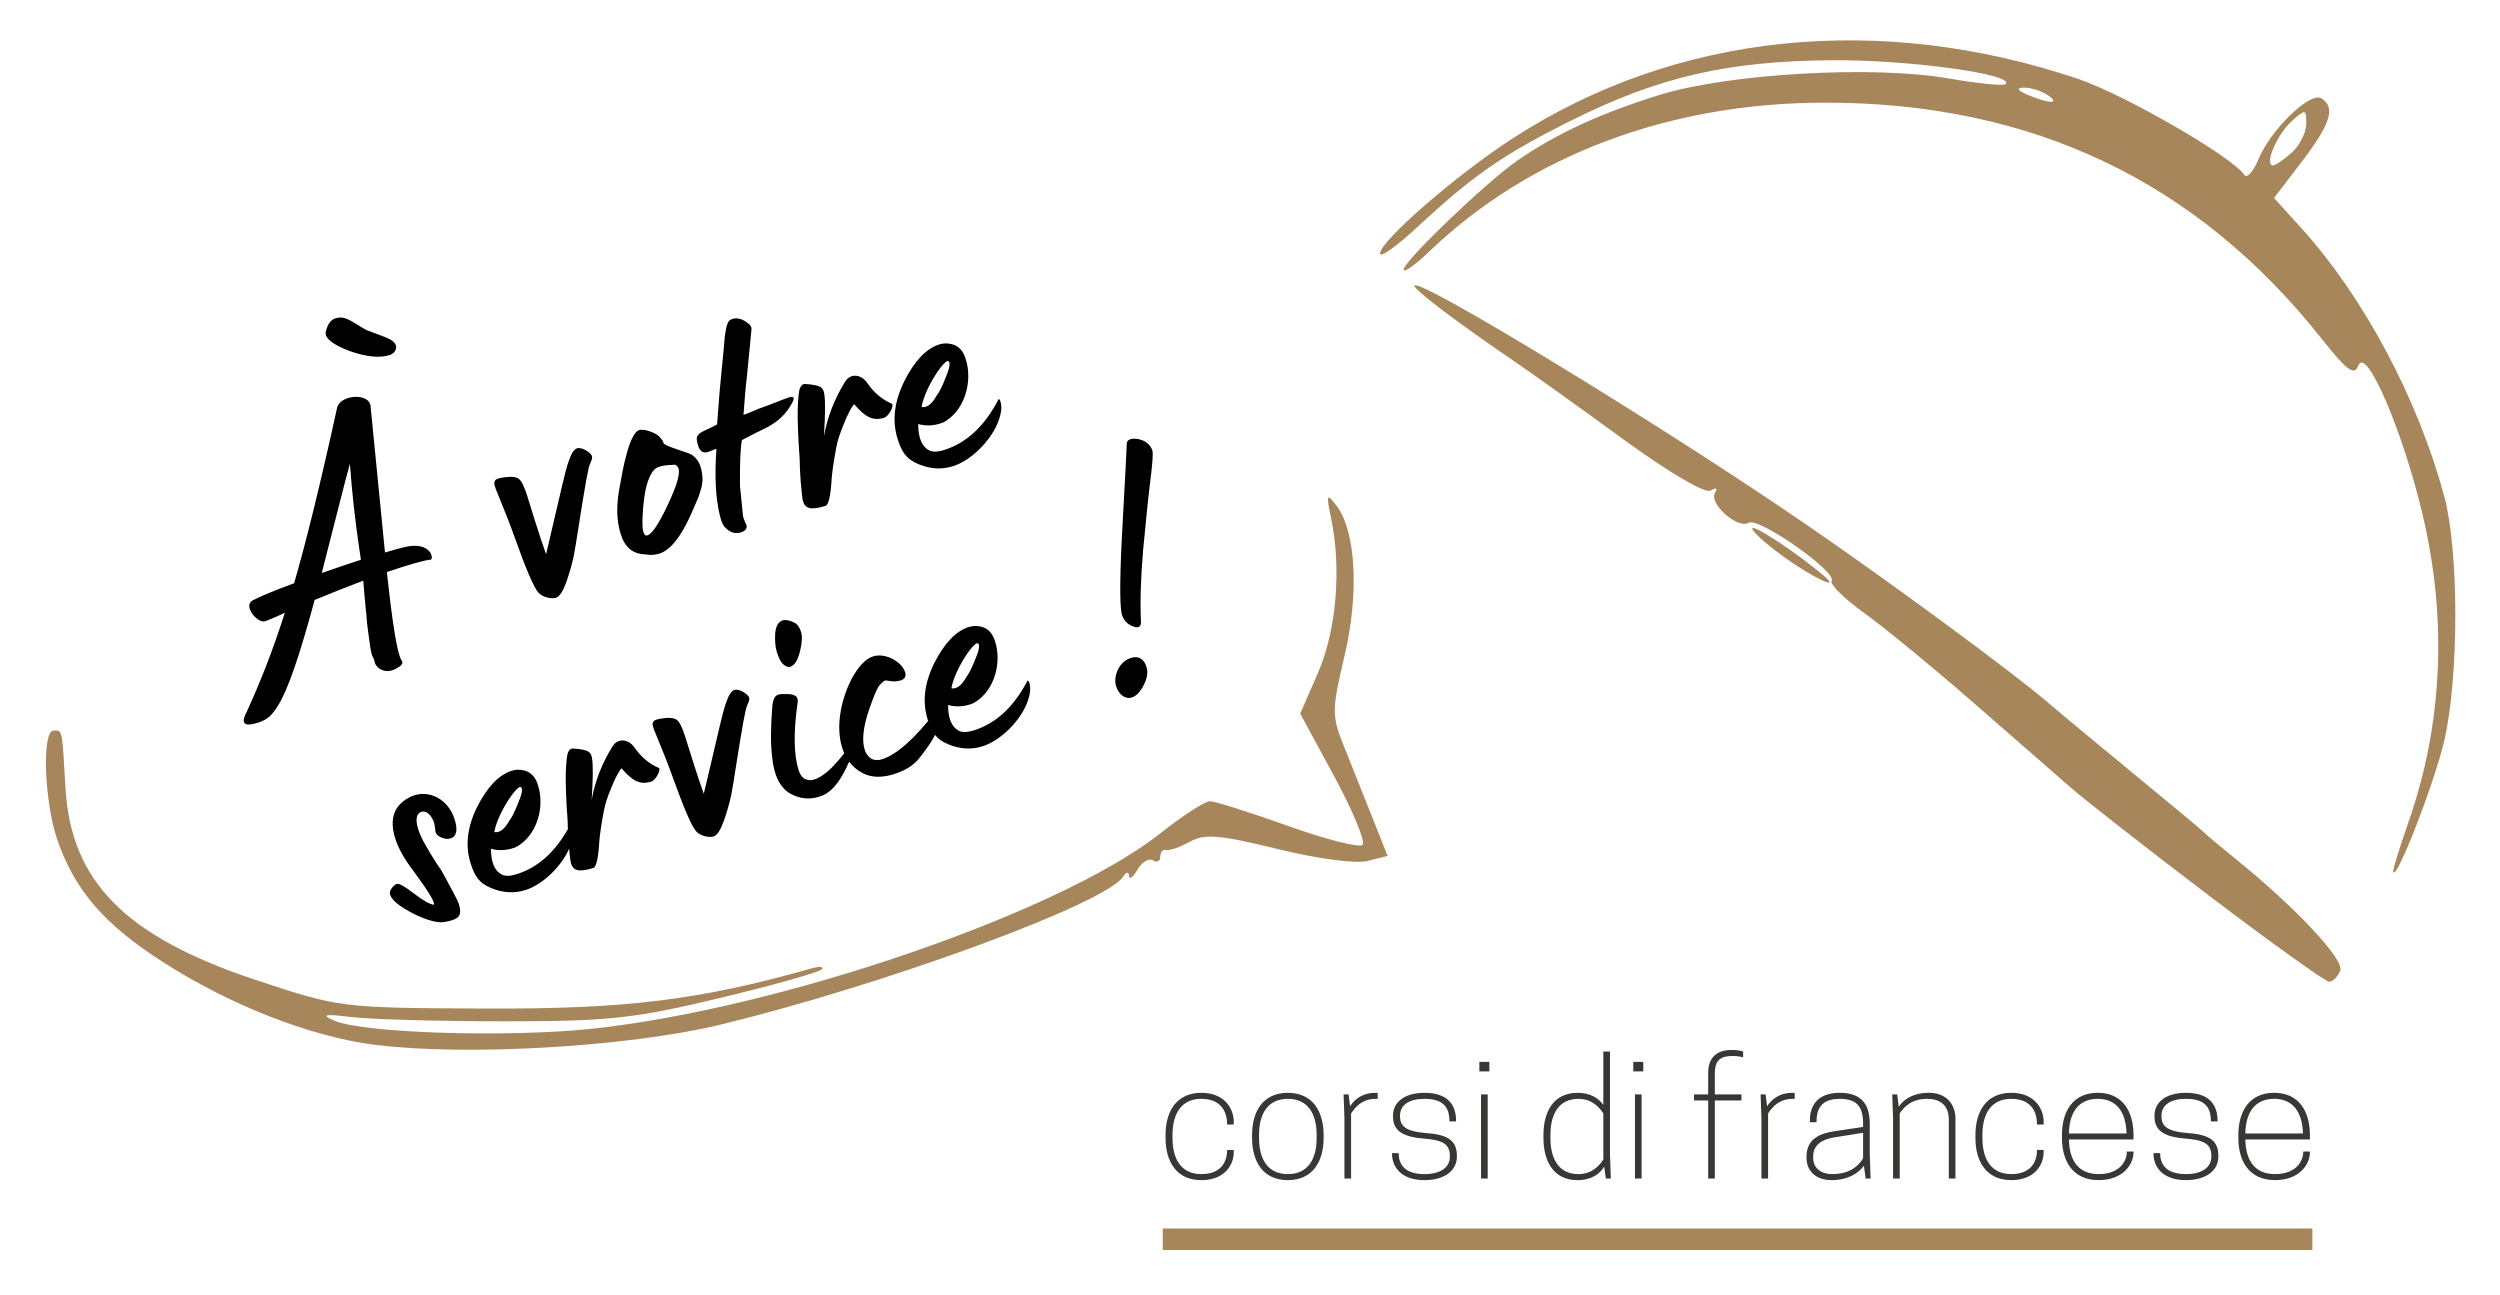 <?xml version="1.0" encoding="UTF-8" standalone="no"?>
<!-- Created with Inkscape (http://www.inkscape.org/) -->

<svg
   version="1.1"
   id="svg1"
   width="318.514"
   height="165.043"
   viewBox="0 0 318.514 165.043"
   sodipodi:docname="logo.svg"
   inkscape:version="1.3.1 (9b9bdc1480, 2023-11-25, custom)"
   xmlns:inkscape="http://www.inkscape.org/namespaces/inkscape"
   xmlns:sodipodi="http://sodipodi.sourceforge.net/DTD/sodipodi-0.dtd"
   xmlns="http://www.w3.org/2000/svg"
   xmlns:svg="http://www.w3.org/2000/svg">
  <defs
     id="defs1" />
  <sodipodi:namedview
     id="namedview1"
     pagecolor="#ffffff"
     bordercolor="#000000"
     borderopacity="0.25"
     inkscape:showpageshadow="2"
     inkscape:pageopacity="0.0"
     inkscape:pagecheckerboard="0"
     inkscape:deskcolor="#d1d1d1"
     inkscape:zoom="1.642"
     inkscape:cx="205.23752"
     inkscape:cy="93.17905"
     inkscape:window-width="1850"
     inkscape:window-height="1016"
     inkscape:window-x="0"
     inkscape:window-y="0"
     inkscape:window-maximized="1"
     inkscape:current-layer="g2" />
  <g
     id="g2"
     inkscape:label="logo"
     style="display:inline"
     transform="translate(-79.172,-183.922)">
    <path
       style="display:inline;fill:#a8865c;fill-opacity:1"
       d="M 360.778,298.158 C 352.925,292.195 344.925,285.944 343,284.268 c -1.925,-1.676 -7.594,-6.62 -12.598,-10.987 -5.004,-4.366 -11.177,-9.432 -13.718,-11.257 -2.541,-1.825 -4.407,-3.662 -4.147,-4.083 0.711,-1.15 -9.33,-8.187 -10.58,-7.415 -1.388,0.858 -5.113,-2.464 -4.278,-3.815 0.366,-0.593 0.136,-0.715 -0.55,-0.291 -0.697,0.431 -5.301,-2.273 -11.231,-6.595 -5.527,-4.029 -11.705,-8.45 -13.729,-9.825 -7.448,-5.061 -13.129,-9.373 -12.792,-9.71 0.846,-0.846 31.743,17.994 49.624,30.258 10.985,7.535 26.515,18.963 31.09,22.879 1.975,1.69 7.15,5.99 11.5,9.556 4.35,3.566 8.135,6.723 8.41,7.016 0.275,0.293 2.075,1.803 4,3.356 7.589,6.122 13.87,12.818 13.334,14.215 -0.302,0.786 -0.937,1.429 -1.413,1.429 -0.476,0 -7.29,-4.879 -15.143,-10.842 z m 23.304,-3.192 c -0.045,-0.294 0.818,-3.096 1.919,-6.228 4.357,-12.397 4.993,-25.759 1.859,-39.105 -2.524,-10.751 -7.233,-21.711 -8.221,-19.135 -0.512,1.336 -1.442,0.665 -4.577,-3.301 -15.959,-20.19 -36.953,-30.196 -63.354,-30.197 -19.835,-3.9e-4 -37.671,6.71 -50.458,18.982 -1.788,1.716 -3.25,2.745 -3.25,2.287 0,-1.066 10.555,-11.174 14.531,-13.915 4.927,-3.397 10.521,-5.984 17.969,-8.308 8.817,-2.752 27.271,-3.814 36.956,-2.127 3.728,0.649 6.986,0.972 7.24,0.718 1.249,-1.249 -12.453,-3.126 -22.196,-3.041 -13.283,0.116 -21.943,2.114 -33,7.614 -8.801,4.378 -12.623,7.019 -19.75,13.646 -2.612,2.429 -4.75,3.947 -4.75,3.373 0,-1.605 9.748,-10.06 17,-14.744 20.697,-13.368 46.543,-16.065 71.941,-7.506 5.889,1.984 19.724,9.972 21.16,12.217 0.33,0.516 1.151,-0.389 1.823,-2.011 1.554,-3.751 6.577,-8.611 7.995,-7.735 1.85,1.143 1.211,3.227 -2.468,8.047 l -3.55,4.65 3.579,3.961 c 7.851,8.691 14.72,21.59 18.083,33.961 1.902,6.996 1.91,23.083 0.016,31.25 -1.26,5.432 -6.254,18.228 -6.496,16.646 z M 371.171,203.345 C 372.177,202.435 373,200.79 373,199.69 c 0,-1.902 -0.093,-1.915 -1.9,-0.28 C 369.247,201.087 367.612,205 368.765,205 c 0.318,0 1.401,-0.745 2.406,-1.655 z M 340,196 c -0.825,-0.533 -2.175,-0.945 -3,-0.914 -0.989,0.036 -0.819,0.348 0.5,0.914 2.749,1.181 4.328,1.181 2.5,0 z m -33.737,58.739 c -2.33,-1.704 -4.047,-3.288 -3.816,-3.52 0.356,-0.356 5.781,3.245 9.002,5.976 2.582,2.189 -1.442,0.283 -5.187,-2.456 z"
       id="path5"
       sodipodi:nodetypes="ssssssssssssssssssssssssssssssssssssssssscssssssssssssssssss"
       inkscape:label="coupole" />
    <path
       style="display:inline;fill:#a8865c;fill-opacity:1"
       d="M 126.918,317.035 C 118.708,315.991 108.505,312 99.881,306.461 92.478,301.706 88.768,297.429 86.52,291.056 84.811,286.212 84.47,277 86,277 c 1.144,0 1.074,-0.337 1.512,7.279 0.688,11.965 7.652,18.995 24.282,24.508 10.657,3.533 10.79,3.55 29.206,3.631 17.869,0.079 27.349,-1.086 41.5,-5.1 1.1,-0.312 1.711,-0.26 1.359,0.115 -0.353,0.375 -6.203,2.017 -13,3.648 -10.867,2.608 -14.17,2.966 -27.359,2.963 -8.25,-10e-4 -17.025,-0.244 -19.5,-0.539 -3.547,-0.423 -4.014,-0.325 -2.208,0.462 3.612,1.574 21.833,2.16 32.564,1.047 23.9,-2.478 59.838,-14.798 72.604,-24.889 2.87,-2.269 5.733,-4.125 6.36,-4.125 0.628,0 5.097,1.415 9.932,3.145 4.835,1.73 9.118,2.818 9.517,2.419 0.399,-0.399 -1.226,-4.326 -3.61,-8.726 l -4.336,-8 2.257,-5.169 c 2.349,-5.381 3.026,-13.271 1.687,-19.669 -0.655,-3.133 -0.586,-3.308 0.667,-1.673 2.493,3.256 2.919,11.163 1.034,19.17 -1.649,7.001 -1.649,7.592 2.3e-4,11.688 0.955,2.373 2.582,6.445 3.614,9.05 l 1.877,4.736 -2.579,0.647 c -1.474,0.37 -6.386,-0.286 -11.462,-1.531 -7.406,-1.816 -9.259,-1.969 -11.151,-0.921 -1.248,0.692 -2.606,1.162 -3.018,1.045 -0.412,-0.117 -0.75,0.264 -0.75,0.847 0,0.582 -0.422,0.798 -0.939,0.479 -0.516,-0.319 -1.403,0.217 -1.97,1.191 -0.567,0.974 -1.052,1.321 -1.077,0.771 -0.025,-0.552 -0.375,-0.488 -0.78,0.142 -2.193,3.409 -30.332,13.744 -51.235,18.817 -11.71,2.842 -32.457,4.054 -44.082,2.575 z"
       id="path4"
       inkscape:label="semi-bulle"
       sodipodi:nodetypes="sssssssssscsssssssscsssssscsssssssssss" />
    <rect
       style="display:inline;fill:#a8865c;fill-opacity:1;stroke:none;stroke-width:1.333"
       id="rect1"
       width="146.468"
       height="2.741"
       x="227.314"
       y="340.438" />
    <path
       style="font-size:20.704px;font-family:'Cooper Hewitt';-inkscape-font-specification:'Cooper Hewitt';fill:#393735;stroke-width:1.294"
       d="m 223.201,336.661 v -0.414 c 0,-2.795 1.118,-4.7 3.582,-4.7 2.319,0 3.209,1.491 3.209,3.354 h 0.828 v -0.393 c 0,-1.574 -1.056,-3.747 -4.037,-3.747 -3.126,0 -4.451,2.485 -4.451,5.487 v 0.414 c 0,3.002 1.325,5.487 4.451,5.487 2.981,0 4.037,-2.07 4.037,-3.644 v -0.29 h -0.828 c 0,1.615 -0.807,3.147 -3.209,3.147 -2.464,0 -3.582,-1.905 -3.582,-4.7 z m 14.348,5.487 c 3.126,0 4.451,-2.484 4.451,-5.487 v -0.414 c 0,-3.002 -1.325,-5.487 -4.451,-5.487 -3.126,0 -4.451,2.485 -4.451,5.487 v 0.414 c 0,3.002 1.325,5.487 4.451,5.487 z m 0,-0.787 c -2.464,0 -3.582,-1.905 -3.582,-4.7 v -0.414 c 0,-2.795 1.118,-4.7 3.582,-4.7 2.464,0 3.582,1.905 3.582,4.7 v 0.414 c 0,2.795 -1.118,4.7 -3.582,4.7 z m 10.87,-10.601 c -1.553,0 -2.567,0.828 -3.126,1.76 l -0.186,-1.553 h -0.621 l 0.104,3.106 v 7.868 h 0.828 v -8.489 c 0.518,-0.828 1.346,-1.905 3.106,-1.905 h 0.207 v -0.766 c 0,0 -0.166,-0.021 -0.311,-0.021 z m 6.128,10.601 c -2.547,0 -3.209,-1.366 -3.209,-2.733 h -0.828 v 0.083 c 0,1.511 0.952,3.437 4.037,3.437 2.567,0 4.037,-1.304 4.037,-3.064 v -0.083 c 0,-1.905 -0.973,-2.774 -3.727,-2.981 -2.754,-0.228 -3.354,-0.952 -3.354,-2.257 0,-1.429 1.139,-2.215 3.043,-2.215 2.402,0 3.106,1.139 3.106,2.94 h 0.828 v -0.083 c 0,-2.07 -1.014,-3.644 -3.934,-3.644 -2.567,0 -3.913,1.284 -3.913,2.961 v 0.104 c 0,1.491 0.704,2.609 3.603,2.878 2.422,0.207 3.478,0.58 3.478,2.34 0,1.429 -1.139,2.319 -3.168,2.319 z m 7.039,0.58 h 0.828 V 330.967 h -0.828 z m 1.035,-15.218 h -1.242 v 1.242 h 1.242 z m 10.973,4.037 c -3.002,0 -4.244,2.485 -4.244,5.487 v 0.414 c 0,3.002 1.242,5.487 4.244,5.487 1.739,0 2.774,-0.828 3.313,-1.76 l 0.207,1.553 h 0.621 l -0.104,-3.106 V 325.377 h -0.828 v 6.957 c -0.58,-0.849 -1.574,-1.574 -3.209,-1.574 z m 3.209,8.696 c -0.518,0.828 -1.429,1.905 -3.106,1.905 -2.34,0 -3.478,-1.843 -3.478,-4.7 v -0.414 c 0,-2.857 1.139,-4.7 3.478,-4.7 1.677,0 2.588,1.077 3.106,1.905 z m 3.934,2.484 h 0.828 V 330.967 h -0.828 z m 1.035,-15.218 h -1.242 v 1.242 h 1.242 z m 8.903,1.553 c 0,-1.863 0.766,-2.319 2.277,-2.319 0.497,0 1.056,0.104 1.242,0.186 V 325.377 c -0.145,-0.062 -0.621,-0.207 -1.449,-0.207 -1.656,0 -2.899,0.828 -2.899,3.002 v 2.795 h -1.76 v 0.787 h 1.76 v 10.186 h 0.828 v -10.186 h 3.313 v -0.787 h -3.313 z m 9.627,2.484 c -1.553,0 -2.567,0.828 -3.126,1.76 l -0.186,-1.553 h -0.621 l 0.104,3.106 v 7.868 h 0.828 v -8.489 c 0.518,-0.828 1.346,-1.905 3.106,-1.905 h 0.207 v -0.766 c 0,0 -0.166,-0.021 -0.311,-0.021 z m 9.131,11.18 h 0.621 l -0.104,-3.106 v -4.037 c 0,-2.34 -0.87,-4.037 -3.727,-4.037 -3.106,0 -3.727,2.07 -3.727,3.644 v 0.186 h 0.828 c 0,-1.656 0.518,-3.043 2.899,-3.043 2.215,0 2.899,1.118 2.899,3.251 v 0.414 l -3.561,0.559 c -1.615,0.248 -3.478,0.89 -3.478,3.271 v 0.207 c 0,1.76 1.242,2.899 3.106,2.899 2.07,0 3.333,-0.911 4.037,-1.863 z m -4.141,-0.58 c -1.656,0 -2.381,-1.014 -2.381,-2.112 v -0.207 c 0,-1.429 1.035,-2.195 2.588,-2.464 l 3.623,-0.6 v 3.313 c -0.393,0.704 -1.387,2.07 -3.83,2.07 z m 15.321,0.58 v -7.764 c 0,-2.07 -1.242,-3.416 -3.313,-3.416 -1.967,0 -3.147,0.87 -3.747,1.822 l -0.186,-1.615 h -0.621 l 0.104,3.106 v 7.868 h 0.828 v -8.489 c 0.518,-0.828 1.449,-1.905 3.416,-1.905 1.553,0 2.692,0.766 2.692,2.733 v 7.661 z m 3.354,-5.28 v -0.414 c 0,-2.795 1.118,-4.7 3.582,-4.7 2.319,0 3.209,1.491 3.209,3.354 h 0.828 v -0.393 c 0,-1.574 -1.056,-3.747 -4.037,-3.747 -3.126,0 -4.451,2.485 -4.451,5.487 v 0.414 c 0,3.002 1.325,5.487 4.451,5.487 2.981,0 4.037,-2.07 4.037,-3.644 v -0.29 h -0.828 c 0,1.615 -0.807,3.147 -3.209,3.147 -2.464,0 -3.582,-1.905 -3.582,-4.7 z m 18.799,0.186 v -0.6 c 0,-3.002 -1.325,-5.487 -4.451,-5.487 -3.126,0 -4.451,2.485 -4.451,5.487 v 0.414 c 0,3.002 1.346,5.487 4.555,5.487 3.064,0 4.348,-2.07 4.348,-3.644 v -0.083 h -0.828 c 0,1.346 -0.973,2.94 -3.52,2.94 -2.547,0 -3.644,-1.822 -3.685,-4.513 z m -4.451,-5.3 c 2.402,0 3.52,1.822 3.582,4.513 h -7.164 c 0.041,-2.692 1.159,-4.513 3.582,-4.513 z m 10.973,9.814 c -2.547,0 -3.209,-1.366 -3.209,-2.733 h -0.828 v 0.083 c 0,1.511 0.952,3.437 4.037,3.437 2.567,0 4.037,-1.304 4.037,-3.064 v -0.083 c 0,-1.905 -0.973,-2.774 -3.727,-2.981 -2.754,-0.228 -3.354,-0.952 -3.354,-2.257 0,-1.429 1.139,-2.215 3.044,-2.215 2.402,0 3.106,1.139 3.106,2.94 h 0.828 v -0.083 c 0,-2.07 -1.014,-3.644 -3.934,-3.644 -2.567,0 -3.913,1.284 -3.913,2.961 v 0.104 c 0,1.491 0.704,2.609 3.603,2.878 2.422,0.207 3.478,0.58 3.478,2.34 0,1.429 -1.139,2.319 -3.168,2.319 z m 15.425,-4.513 v -0.6 c 0,-3.002 -1.325,-5.487 -4.451,-5.487 -3.126,0 -4.451,2.485 -4.451,5.487 v 0.414 c 0,3.002 1.346,5.487 4.555,5.487 3.064,0 4.348,-2.07 4.348,-3.644 v -0.083 h -0.828 c 0,1.346 -0.973,2.94 -3.52,2.94 -2.547,0 -3.644,-1.822 -3.685,-4.513 z m -4.451,-5.3 c 2.402,0 3.52,1.822 3.582,4.513 h -7.164 c 0.041,-2.692 1.159,-4.513 3.582,-4.513 z"
       id="text5"
       inkscape:label="corsi di francese"
       transform="scale(1.024,0.977)"
       aria-label="corsi di francese" />
    <path
       d="m 125.945,226.003 c -0.603,-0.244 -1.858,-1.201 -2.72,-1.508 -0.431,-0.154 -0.865,-0.161 -1.344,-0.009 -0.567,0.18 -0.967,0.742 -1.201,1.687 -0.174,0.829 0.839,1.621 2.964,2.447 2.155,0.768 3.887,0.945 5.152,0.544 0.218,-0.069 0.422,-0.182 0.57,-0.326 0.237,-0.317 0.343,-0.593 0.247,-0.901 -0.164,-0.529 -0.694,-0.845 -2.202,-1.382 z m 4.746,27.625 c -0.842,0.219 -1.641,0.424 -2.47,0.686 l -1.827,-18.534 c -0.01,-1.884 -4.005,-1.633 -4.297,0.201 -2.122,9.673 -3.945,17.074 -5.453,22.246 -2.75,1.017 -4.528,1.774 -5.345,2.227 -1.169,0.709 0.742,3.007 1.718,2.6 0.174,-0.055 1.616,-0.658 2.448,-1.067 -1.454,4.574 -3.105,8.824 -4.909,12.734 l -0.06,0.116 -0.09,0.174 c -0.498,1.174 0.032,1.49 1.602,0.992 1.352,-0.429 1.81,-0.961 2.613,-2.232 1.25,-1.993 2.775,-6.493 4.646,-13.425 l 0.131,-0.042 c 1.864,-0.785 3.873,-1.567 6.057,-2.405 l 0.155,1.886 0.171,1.785 c 0.052,0.322 0.099,0.936 0.157,1.741 l 0.203,1.581 0.192,1.391 c 0.118,0.688 0.197,1.099 0.282,1.217 0.085,0.118 0.238,0.457 0.345,0.955 0.139,0.295 0.366,0.561 0.652,0.712 0.701,0.407 1.44,0.318 2.244,-0.179 0.526,-0.312 0.719,-0.615 0.479,-0.926 -0.522,-0.754 -1.15,-4.474 -1.869,-11.263 2.865,-0.957 4.711,-1.494 5.594,-1.58 0.204,-0.113 0.166,-0.391 -0.015,-0.818 -0.563,-0.886 -1.7,-1.154 -3.355,-0.775 z m -7.605,-8.137 0.666,-2.485 c 0.268,3.641 0.654,7.196 1.184,10.754 l 0.22,1.479 c -1.09,0.346 -2.734,0.915 -4.988,1.679 z m 26.908,14.597 c 0.48,-0.152 0.896,-0.817 1.337,-2.021 0.427,-1.248 0.75,-2.367 0.956,-3.4 0.206,-1.033 0.339,-1.995 0.485,-2.912 l 0.634,-3.975 c 0.341,-2.141 0.596,-3.48 0.721,-4.003 0.1,-0.758 0.601,-1.304 0.465,-1.744 -0.15,-0.485 -1.324,-1.177 -1.891,-0.997 -0.611,0.194 -0.918,1.21 -1.222,2.081 -0.228,0.653 -0.948,3.736 -1.825,7.547 l -0.907,3.868 c -0.358,-0.999 -0.853,-2.439 -1.442,-4.333 l -0.971,-3.128 c -0.369,-1.189 -0.746,-1.941 -1.104,-2.166 -0.314,-0.239 -1.007,-0.31 -2.007,-0.138 -0.188,0.011 -0.406,0.081 -0.624,0.15 -0.393,0.124 -0.542,0.414 -0.392,0.898 0.109,0.352 0.205,0.661 0.317,0.867 0.984,2.398 1.69,4.206 2.103,5.382 1.529,4.306 2.584,6.778 3.152,7.372 0.581,0.638 1.735,0.805 2.215,0.652 z m 13.198,-5.637 c 1.396,-0.443 2.741,-2.127 4.066,-5.112 l 0.754,-1.739 c 0.09,-0.174 0.166,-0.391 0.288,-0.769 0.321,-0.973 0.508,-1.758 0.267,-2.843 0.003,-0.146 -0.066,-0.366 -0.148,-0.631 -0.274,-0.881 -0.942,-1.492 -1.532,-1.692 -0.589,-0.2 -1.869,-0.617 -2.471,-0.861 -0.445,-0.198 -0.674,-0.319 -0.715,-0.451 l -0.027,-0.088 c -0.055,-0.176 -0.224,-0.413 -0.522,-0.754 -0.527,-0.462 -1.948,-1.027 -2.589,-0.776 -0.845,0.365 -1.445,2.442 -1.836,4.115 -0.25,1.047 -0.51,2.678 -0.572,2.94 -0.475,2.328 -0.467,4.358 0.094,6.164 0.534,1.718 1.56,2.554 3.106,2.596 0.663,0.129 1.271,0.081 1.838,-0.099 z m -1.535,-2.32 c -0.218,0.069 -0.404,-0.066 -0.513,-0.418 -0.123,-0.396 -0.154,-1.113 -0.092,-2.148 0.139,-2.947 0.636,-4.895 1.461,-5.786 0.471,-0.488 1.355,-0.575 2.107,-0.62 l 0.564,-0.034 c 0.229,0.121 0.371,0.269 0.44,0.49 0.219,0.705 -0.257,2.259 -1.383,4.648 -1.126,2.39 -1.973,3.674 -2.584,3.868 z m 11.774,-0.347 c 0.624,-0.15 0.918,-0.436 0.869,-0.905 -0.055,-0.176 -0.391,-0.795 -0.457,-1.162 -0.014,-0.044 -0.135,-1.36 -0.394,-3.891 -0.033,-3.038 0.074,-5.007 0.248,-5.837 l 1.692,-0.875 1.663,-0.818 c 0.044,-0.014 0.087,-0.028 0.117,-0.086 1.226,-0.679 2.183,-1.612 2.825,-2.783 0.476,-0.78 0.381,-1.088 -0.274,-0.881 -0.872,0.277 -2.649,1.034 -3.391,1.269 -0.48,0.152 -1.777,0.757 -2.431,0.965 0.156,-2.275 0.299,-3.821 0.415,-4.68 0.391,-4.14 0.615,-6.195 0.602,-6.239 0.035,-0.35 -0.262,-0.691 -0.849,-1.037 -0.587,-0.346 -1.135,-0.414 -1.615,-0.262 -0.087,0.028 -0.204,0.113 -0.365,0.213 -0.338,0.301 -0.577,1.538 -0.716,3.711 l -0.513,5.292 -0.32,4.215 c -1.139,0.652 -2.156,0.926 -2.409,1.345 -0.281,0.331 -0.215,0.697 0.004,1.402 0.219,0.705 0.634,0.96 1.288,0.753 0.174,-0.055 0.845,-0.365 1.033,-0.376 -0.247,3.369 -0.124,6.233 0.442,8.521 0.189,0.763 0.397,1.277 0.711,1.517 0.511,0.564 1.157,0.794 1.825,0.631 z m 10.918,-3.414 c 0.393,-0.124 0.659,-1.273 0.784,-3.491 0.073,-0.846 0.24,-2.157 0.59,-3.962 0.144,-0.771 0.451,-1.788 0.949,-2.962 0.484,-1.218 0.933,-2.086 1.317,-2.547 1.431,1.675 2.405,2.189 3.844,1.733 0.611,-0.194 1.345,-1.685 0.928,-1.794 -1.162,-0.502 -2.188,-1.338 -3.049,-2.566 -0.817,-1.241 -2.232,-1.325 -2.888,-0.197 -1.339,2.167 -2.248,4.487 -2.682,6.947 0.177,-2.669 0.194,-4.465 0.052,-5.388 -0.129,-0.878 -0.457,-1.162 -2.464,-1.299 -0.245,-0.019 -0.48,0.152 -0.616,0.486 -0.15,0.289 -0.252,1.193 -0.308,2.711 -0.026,1.46 0.039,3.52 0.238,6.167 l 0.056,1.724 c 0.042,0.906 0.114,1.754 0.188,2.457 0.074,0.702 0.124,1.17 0.192,1.391 0.274,0.881 0.904,1.213 2.867,0.591 z m 16.253,-5.057 c 2.268,-0.719 4.682,-3.13 5.647,-5.42 l 0.106,-0.276 c 0.454,-1.16 0.5,-2.094 0.207,-2.727 -0.085,-0.118 -0.142,-0.149 -0.172,-0.091 -1.766,3.415 -4.074,5.55 -6.909,6.449 -0.872,0.277 -1.538,0.294 -2.01,0.008 -0.873,-0.497 -1.316,-1.615 -1.315,-3.309 0.892,0.249 1.846,0.237 2.806,-0.067 0.262,-0.083 0.436,-0.138 0.553,-0.224 1.987,-1.162 2.982,-3.51 3.021,-5.7 0.013,-0.73 -0.075,-1.476 -0.294,-2.181 -0.096,-0.308 -0.178,-0.573 -0.276,-0.735 -0.363,-0.707 -0.876,-1.125 -1.597,-1.284 -0.518,-0.126 -1.039,-0.106 -1.519,0.046 -1.701,0.539 -3.175,2.12 -4.478,4.711 -1.26,2.577 -1.563,4.996 -0.851,7.286 0.506,1.63 1.053,2.618 2.747,3.29 1.479,0.596 2.894,0.679 4.333,0.223 z m -4.016,-7.533 c 0.39,-2.446 3.121,-6.458 3.471,-5.794 0.213,0.223 0.085,0.892 -0.412,2.066 -0.454,1.16 -0.843,1.913 -1.154,2.301 -0.582,1.056 -1.242,1.555 -1.905,1.427 z"
       id="text1"
       style="font-size:45.94px;font-family:Lumios;-inkscape-font-specification:Lumios;fill:#000000;fill-opacity:1;stroke-width:1.276"
       inkscape:label="à votre"
       aria-label="À votre " />
    <path
       d="m 136.805,301.149 c 0.991,-0.312 1.201,-0.852 0.809,-2.104 -0.095,-0.302 -0.826,-1.732 -2.239,-4.276 -0.181,-0.275 -0.99,-1.349 -2.305,-3.733 -1.105,-2.166 -1.025,-3.425 -0.206,-3.682 0.431,-0.136 0.827,0.072 1.232,0.608 0.181,0.275 0.305,0.521 0.373,0.737 0.122,0.389 0.152,1.09 0.206,1.263 0.068,0.216 0.278,0.434 0.561,0.582 0.51,0.267 0.952,0.317 1.34,0.195 0.776,-0.244 0.948,-1.057 0.515,-2.439 -0.771,-2.461 -3.16,-3.891 -5.506,-2.916 -2.19,1.021 -2.865,2.798 -2.053,5.389 0.365,1.166 1.14,2.582 2.341,4.149 1.897,2.581 2.772,4.013 2.567,4.268 -0.542,-0.067 -1.348,-0.525 -2.532,-1.433 -1.184,-0.908 -1.877,-1.307 -2.179,-1.212 -0.129,0.041 -0.288,0.138 -0.434,0.279 -0.393,0.408 -0.514,0.778 -0.419,1.08 0.23,0.734 1.244,1.553 3.099,2.488 1.842,0.891 3.222,1.216 4.127,0.931 0.186,-0.011 0.401,-0.079 0.703,-0.174 z m 9.313,-3.83 c 2.241,-0.705 4.627,-3.068 5.581,-5.313 l 0.105,-0.27 c 0.449,-1.137 0.494,-2.052 0.205,-2.673 -0.084,-0.116 -0.14,-0.146 -0.17,-0.089 -1.746,3.347 -4.026,5.44 -6.828,6.321 -0.862,0.271 -1.52,0.288 -1.986,0.008 -0.863,-0.487 -1.301,-1.583 -1.3,-3.243 0.882,0.244 1.825,0.232 2.773,-0.066 0.259,-0.081 0.431,-0.136 0.547,-0.219 1.963,-1.139 2.947,-3.441 2.986,-5.587 0.013,-0.715 -0.074,-1.447 -0.291,-2.138 -0.095,-0.302 -0.176,-0.561 -0.273,-0.72 -0.359,-0.693 -0.866,-1.103 -1.578,-1.259 -0.512,-0.123 -1.027,-0.104 -1.501,0.045 -1.681,0.529 -3.138,2.078 -4.426,4.617 -1.245,2.526 -1.545,4.897 -0.842,7.142 0.5,1.598 1.04,2.566 2.715,3.225 1.461,0.584 2.86,0.666 4.283,0.218 z m -3.969,-7.384 c 0.386,-2.398 3.085,-6.33 3.43,-5.68 0.21,0.218 0.085,0.875 -0.408,2.025 -0.449,1.137 -0.834,1.875 -1.14,2.256 -0.576,1.035 -1.227,1.524 -1.882,1.398 z m 12.606,4.572 c 0.388,-0.122 0.651,-1.248 0.775,-3.422 0.072,-0.829 0.238,-2.114 0.583,-3.883 0.142,-0.756 0.446,-1.753 0.938,-2.904 0.478,-1.194 0.922,-2.045 1.302,-2.496 1.414,1.642 2.377,2.146 3.799,1.698 0.603,-0.19 1.33,-1.651 0.917,-1.759 -1.149,-0.492 -2.163,-1.312 -3.013,-2.515 -0.807,-1.216 -2.206,-1.298 -2.854,-0.193 -1.324,2.124 -2.221,4.398 -2.65,6.81 0.175,-2.616 0.192,-4.377 0.051,-5.281 -0.128,-0.861 -0.451,-1.139 -2.435,-1.274 -0.243,-0.018 -0.474,0.149 -0.609,0.476 -0.148,0.284 -0.249,1.169 -0.304,2.657 -0.025,1.431 0.039,3.45 0.235,6.044 l 0.056,1.69 c 0.041,0.888 0.112,1.72 0.186,2.408 0.073,0.688 0.122,1.147 0.19,1.363 0.27,0.864 0.893,1.189 2.833,0.579 z m 15.317,-4.011 c 0.474,-0.149 0.886,-0.8 1.321,-1.981 0.422,-1.224 0.741,-2.32 0.945,-3.333 0.204,-1.013 0.335,-1.955 0.479,-2.854 l 0.627,-3.897 c 0.337,-2.098 0.589,-3.411 0.713,-3.924 0.099,-0.743 0.594,-1.278 0.459,-1.71 -0.149,-0.475 -1.308,-1.154 -1.869,-0.977 -0.603,0.19 -0.907,1.186 -1.208,2.04 -0.226,0.64 -0.937,3.662 -1.803,7.397 l -0.896,3.792 c -0.354,-0.98 -0.843,-2.391 -1.425,-4.247 l -0.96,-3.066 c -0.365,-1.166 -0.738,-1.902 -1.091,-2.123 -0.31,-0.234 -0.995,-0.304 -1.984,-0.135 -0.186,0.011 -0.401,0.079 -0.617,0.147 -0.388,0.122 -0.536,0.406 -0.387,0.881 0.108,0.345 0.203,0.648 0.314,0.85 0.973,2.35 1.67,4.123 2.078,5.275 1.511,4.22 2.554,6.643 3.115,7.226 0.575,0.626 1.715,0.789 2.189,0.64 z m 9.801,-21.628 c 0.517,-0.163 0.929,-0.814 1.205,-1.897 0.276,-1.083 0.335,-1.955 0.159,-2.516 -0.189,-0.604 -0.454,-0.996 -0.794,-1.173 -0.623,-0.326 -1.178,-0.436 -1.566,-0.314 -0.56,0.176 -0.856,0.744 -0.944,1.672 -0.045,0.915 0.013,1.704 0.215,2.351 0.23,0.734 0.492,1.268 0.759,1.516 0.337,0.321 0.663,0.455 0.965,0.36 z m 4.095,16.403 c 1.094,-0.439 2.1,-1.609 3.02,-3.511 0.756,-1.518 1.102,-2.528 0.997,-3.017 -0.011,-0.186 -0.14,-0.146 -0.315,0.052 l -0.832,0.973 c -0.439,0.565 -0.92,1.143 -1.386,1.622 -0.875,0.987 -2.469,2.247 -3.491,1.857 -0.456,-0.094 -0.82,-0.501 -1.05,-1.235 -0.608,-1.943 -0.657,-4.821 -0.119,-8.547 0.158,-0.856 -0.422,-1.195 -1.766,-1.105 -0.97,-0.074 -1.377,0.291 -1.475,1.792 -0.186,2.43 -0.208,4.476 -0.01,6.169 0.229,2.394 1.001,3.954 2.331,4.721 1.316,0.724 2.715,0.806 4.097,0.229 z m 9.136,-2.731 c 1.379,-0.434 2.449,-1.102 3.165,-1.991 1.052,-1.327 1.728,-2.346 2.04,-3.013 0.492,-1.151 0.637,-2.05 0.407,-2.784 -0.068,-0.216 -0.151,-0.332 -0.267,-0.248 -2.734,3.516 -5.028,5.566 -6.882,6.149 -0.56,0.176 -1.046,0.139 -1.455,-0.111 -0.367,-0.264 -0.631,-0.655 -0.78,-1.13 -0.365,-1.166 -0.192,-2.88 0.577,-5.114 0.572,-1.65 1.005,-2.688 1.312,-3.069 0.32,-0.338 0.538,-0.549 0.711,-0.603 0.172,-0.054 0.755,0.142 1.313,0.109 0.315,-0.052 0.501,-0.063 0.631,-0.103 0.56,-0.176 0.781,-0.53 0.619,-1.048 -0.23,-0.734 -0.848,-1.346 -1.797,-1.806 -0.822,-0.358 -1.607,-0.443 -2.296,-0.226 -0.862,0.271 -1.691,1.101 -2.531,2.503 -1.431,2.537 -2.311,6.229 -1.405,9.122 0.46,1.468 1.326,2.571 2.628,3.252 1.076,0.563 2.418,0.615 4.013,0.113 z m 11.251,-3.538 c 2.241,-0.705 4.627,-3.068 5.581,-5.313 l 0.105,-0.27 c 0.449,-1.137 0.494,-2.052 0.205,-2.673 -0.084,-0.116 -0.14,-0.146 -0.17,-0.089 -1.746,3.347 -4.026,5.44 -6.828,6.321 -0.862,0.271 -1.52,0.288 -1.986,0.008 -0.863,-0.487 -1.301,-1.583 -1.3,-3.243 0.882,0.244 1.825,0.232 2.773,-0.066 0.259,-0.081 0.431,-0.136 0.547,-0.219 1.963,-1.139 2.947,-3.441 2.986,-5.587 0.013,-0.715 -0.074,-1.447 -0.291,-2.138 -0.095,-0.302 -0.176,-0.561 -0.273,-0.72 -0.359,-0.693 -0.866,-1.103 -1.578,-1.259 -0.512,-0.123 -1.027,-0.104 -1.501,0.045 -1.681,0.529 -3.138,2.078 -4.426,4.617 -1.245,2.526 -1.545,4.897 -0.842,7.142 0.5,1.598 1.04,2.566 2.715,3.225 1.461,0.584 2.86,0.666 4.283,0.218 z m -3.969,-7.384 c 0.386,-2.398 3.085,-6.33 3.43,-5.68 0.21,0.218 0.085,0.875 -0.408,2.025 -0.449,1.137 -0.834,1.875 -1.14,2.256 -0.576,1.035 -1.227,1.524 -1.882,1.398 z m 24.154,-8.451 c -0.138,-2.708 -0.011,-5.783 0.279,-9.242 0.333,-3.472 0.613,-6.359 0.897,-8.63 0.283,-2.271 0.392,-3.586 0.271,-3.974 -0.419,-1.339 -2.085,-1.668 -2.775,-1.451 -0.302,0.095 -0.477,0.292 -0.482,0.578 -0.003,0.143 -0.147,3.461 -0.521,9.982 -0.373,6.52 -0.399,10.37 -0.136,11.663 0.214,0.834 0.718,1.387 1.514,1.658 0.639,0.226 0.957,0.031 0.953,-0.584 z m -1.157,9.613 c 0.56,-0.176 1.056,-0.711 1.499,-1.562 0.444,-0.851 0.572,-1.65 0.37,-2.298 -0.338,-1.079 -1.031,-1.478 -2.022,-1.166 -1.509,0.474 -2.242,2.365 -1.864,3.574 0.338,1.079 1.155,1.724 2.017,1.452 z"
       id="text1-5"
       style="font-size:45.216px;font-family:Lumios;-inkscape-font-specification:Lumios;fill:#000000;fill-opacity:1;stroke-width:1.256"
       inkscape:label="service"
       aria-label="service !" />
  </g>
</svg>
